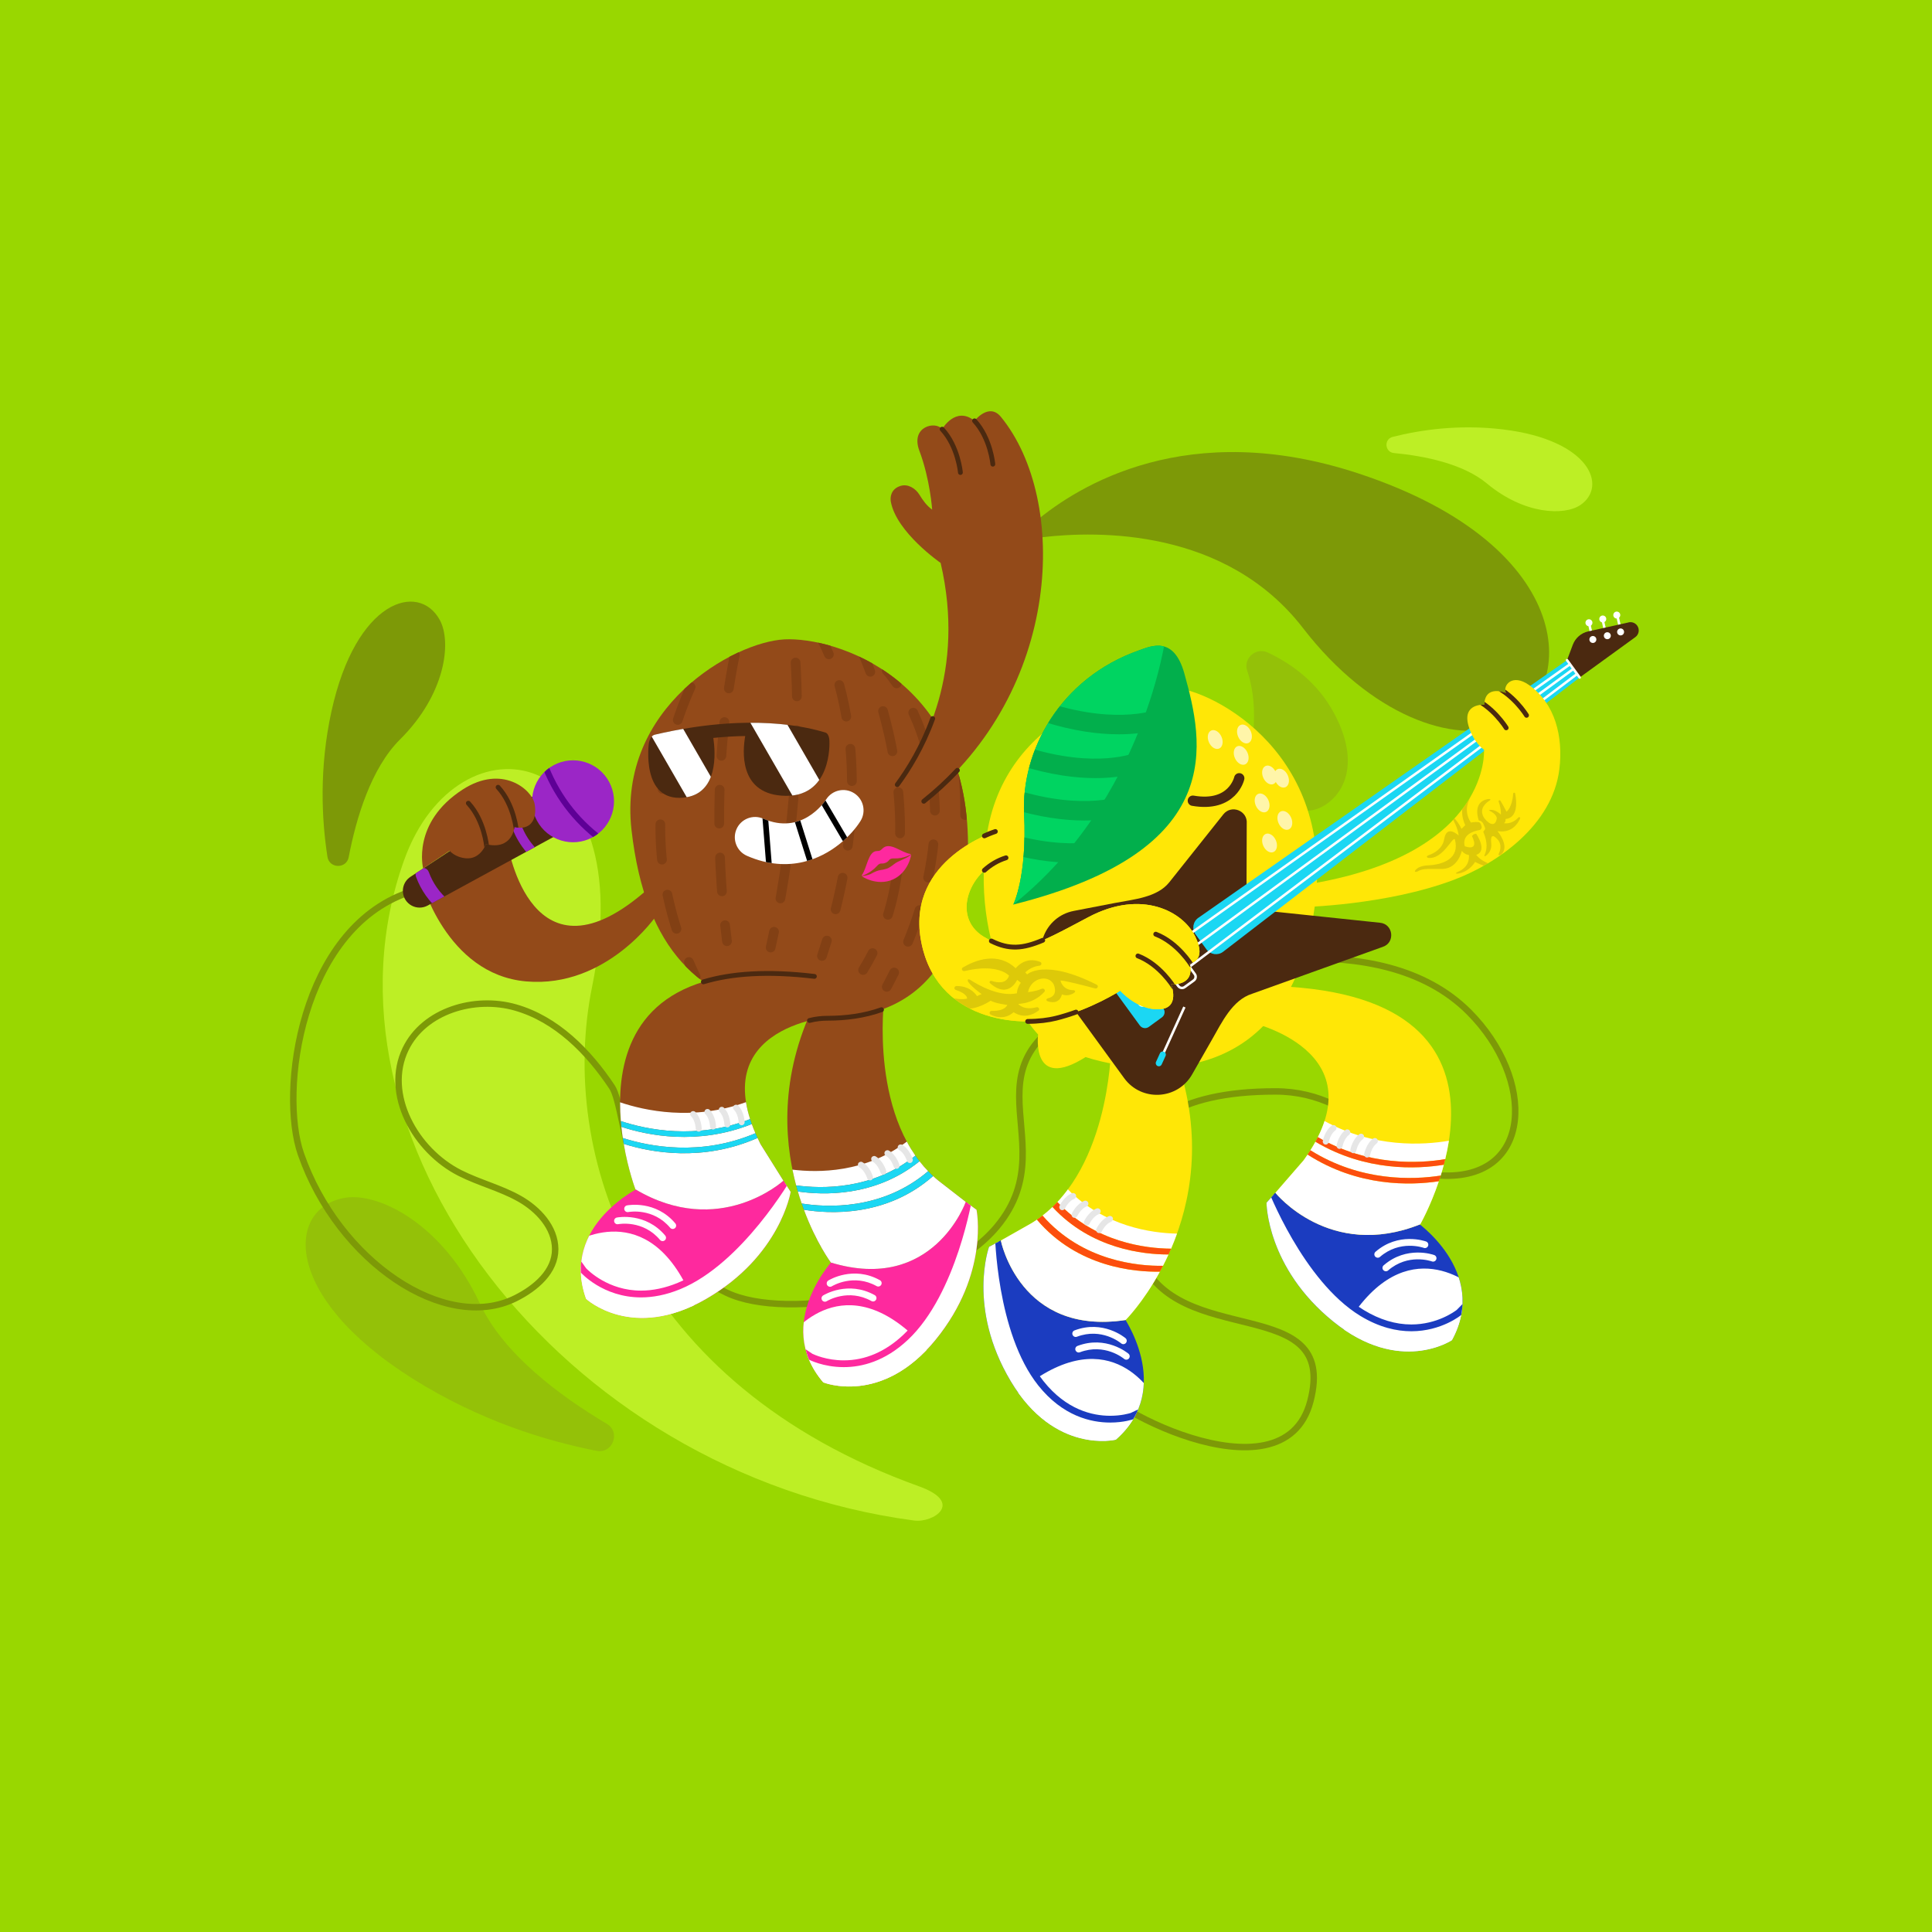 <?xml version="1.0" encoding="UTF-8"?>
<svg id="Capa_1" data-name="Capa 1" xmlns="http://www.w3.org/2000/svg" xmlns:xlink="http://www.w3.org/1999/xlink" viewBox="0 0 1600 1600">
  <defs>
    <style>
      .cls-1 {
        clip-path: url(#clippath);
      }

      .cls-2 {
        stroke-width: 8.55px;
      }

      .cls-2, .cls-3, .cls-4, .cls-5, .cls-6, .cls-7, .cls-8, .cls-9, .cls-10 {
        stroke-linecap: round;
      }

      .cls-2, .cls-3, .cls-4, .cls-5, .cls-6, .cls-7, .cls-8, .cls-9, .cls-10, .cls-11 {
        fill: none;
        stroke-miterlimit: 10;
      }

      .cls-2, .cls-7 {
        stroke: #4b2910;
      }

      .cls-3 {
        stroke-dasharray: 0 0 28.03 28.03;
      }

      .cls-3, .cls-4, .cls-5, .cls-6, .cls-8, .cls-9, .cls-10 {
        stroke: #824014;
        stroke-width: 8.03px;
      }

      .cls-4 {
        stroke-dasharray: 0 0 28.09 28.09;
      }

      .cls-5 {
        stroke-dasharray: 0 0 26.83 26.83;
      }

      .cls-12, .cls-13 {
        fill: #02af4c;
      }

      .cls-14, .cls-15 {
        fill: #fff;
      }

      .cls-16, .cls-17 {
        fill: #ffe706;
      }

      .cls-18, .cls-19 {
        fill: #fe299e;
      }

      .cls-20, .cls-21 {
        fill: #9b26c6;
      }

      .cls-22, .cls-23 {
        fill: #934a19;
      }

      .cls-24, .cls-25 {
        fill: #1b3cc0;
      }

      .cls-26, .cls-27 {
        fill: #4b2910;
      }

      .cls-28 {
        clip-path: url(#clippath-1);
      }

      .cls-29 {
        clip-path: url(#clippath-4);
      }

      .cls-30 {
        clip-path: url(#clippath-3);
      }

      .cls-31 {
        clip-path: url(#clippath-2);
      }

      .cls-32 {
        clip-path: url(#clippath-7);
      }

      .cls-33 {
        clip-path: url(#clippath-8);
      }

      .cls-34 {
        clip-path: url(#clippath-6);
      }

      .cls-35 {
        clip-path: url(#clippath-5);
      }

      .cls-36 {
        clip-path: url(#clippath-9);
      }

      .cls-37, .cls-38 {
        opacity: .15;
      }

      .cls-37, .cls-39, .cls-40, .cls-27, .cls-41, .cls-42, .cls-43, .cls-25, .cls-44, .cls-45, .cls-46, .cls-21, .cls-23, .cls-47, .cls-15, .cls-48, .cls-17, .cls-19, .cls-49, .cls-50, .cls-13 {
        stroke-width: 0px;
      }

      .cls-37, .cls-44 {
        fill: #1d1d1b;
      }

      .cls-51 {
        clip-path: url(#clippath-13);
      }

      .cls-52 {
        clip-path: url(#clippath-12);
      }

      .cls-53 {
        clip-path: url(#clippath-10);
      }

      .cls-54 {
        clip-path: url(#clippath-11);
      }

      .cls-7 {
        stroke-width: 3.98px;
      }

      .cls-8 {
        stroke-dasharray: 0 0 34.2 34.2;
      }

      .cls-40 {
        fill: #fc4e0e;
      }

      .cls-41 {
        fill: #5e0096;
      }

      .cls-42 {
        fill: #99d700;
      }

      .cls-43 {
        fill: #94c108;
      }

      .cls-45 {
        fill: #1bd7f3;
      }

      .cls-46 {
        fill: #bdef25;
      }

      .cls-47 {
        fill: #7d9907;
      }

      .cls-48 {
        fill: #fff5a9;
      }

      .cls-49 {
        fill: #e6e6e6;
      }

      .cls-50 {
        fill: #00d461;
      }

      .cls-9 {
        stroke-dasharray: 0 0 29.32 29.32;
      }

      .cls-10 {
        stroke-dasharray: 0 0 27.9 27.9;
      }

      .cls-11 {
        stroke: #7d9907;
        stroke-width: 5.35px;
      }
    </style>
    <clipPath id="clippath">
      <path class="cls-19" d="m691.66,1041.49s-52.22,53.71-9.87,103.32c0,0,48.28,19.7,93.07-35.34,44.8-55.04,33.84-107.58,33.84-107.58l-8.89-6.53-20.64-.93-87.51,47.05Z"/>
    </clipPath>
    <clipPath id="clippath-1">
      <path class="cls-25" d="m929.22,1088.62s43.92,60.68-5.15,103.66c0,0-50.62,12.53-87-48.4-36.38-60.93-17.96-111.34-17.96-111.34l9.74-5.18,20.56,2.06,79.8,59.19Z"/>
    </clipPath>
    <clipPath id="clippath-2">
      <path class="cls-23" d="m646.75,839.34c50.01,9.65,151.34,12.8,154.85-132.34,3.5-145.14-110.05-179.63-151.94-177.5-41.89,2.13-138.27,55.97-126.68,157.76,11.59,101.78,57.91,139.37,123.77,152.08Z"/>
    </clipPath>
    <clipPath id="clippath-3">
      <path class="cls-13" d="m980.87,557.91c15.76,56.83,37.09,146.42-141.72,191.21,0,0,11.53-22.99,8.98-74.88-2.56-51.89,29.14-112.45,95.28-135.71,9.98-3.51,28.7-12.25,37.47,19.38Z"/>
    </clipPath>
    <clipPath id="clippath-4">
      <path class="cls-17" d="m824.31,688.62s-72.92,22.85-61.8,89.04c11.58,68.95,82.6,72.96,112.03,65.6,29.43-7.36,53.18-22.79,53.18-22.79,0,0,14.05,16.05,32.11,15.38,18.06-.67,10.03-20.74,10.03-20.74,0,0,20.07,2.01,15.38-17.39,0,0,14.66-1.34,4.65-22.07-10-20.74-44.31-39.52-88.45-16.15-45.73,24.21-59.38,32.96-86.8,16.23-27.42-16.72-11.6-55.98,18.5-65.34"/>
    </clipPath>
    <clipPath id="clippath-5">
      <path class="cls-17" d="m824.31,688.62s-72.92,22.85-61.8,89.04c11.58,68.95,82.6,72.96,112.03,65.6,29.43-7.36,53.18-22.79,53.18-22.79,0,0,14.05,16.05,32.11,15.38,18.06-.67,10.03-20.74,10.03-20.74,0,0,20.07,2.01,15.38-17.39,0,0,14.66-1.34,4.65-22.07-10-20.74-44.31-39.52-88.45-16.15-45.73,24.21-59.38,32.96-86.8,16.23-27.42-16.72-11.6-55.98,18.5-65.34"/>
    </clipPath>
    <clipPath id="clippath-6">
      <path class="cls-17" d="m1077.35,751.27s70.23-1.35,126.57-22.6c36.13-13.63,81.91-45.23,87.51-91.89,3.17-26.43-3.27-53.95-25.21-69.51-13.84-9.81-21.9.42-19.1,6.61,0,0-17.41-7.35-17.89,9.78,0,0-18.58-1.54-13.03,17.61,3.98,13.73,12.79,19.63,12.79,19.63,0,0,6.05,84.75-141.33,110.65"/>
    </clipPath>
    <clipPath id="clippath-7">
      <path class="cls-27" d="m339.89,726.16l124.79-82c.45-.3.94-.59,1.41-.85,2.93-1.6,6.24-2.44,9.57-2.44h0c7.34,0,14.08,4,17.59,10.44,5.28,9.69,1.7,21.88-8,27.17l-131.1,71.47c-2.04,1.11-4.33,1.69-6.63,1.69-4.7,0-9.04-2.34-11.61-6.25-4.2-6.4-2.42-15.02,3.98-19.22Z"/>
    </clipPath>
    <clipPath id="clippath-8">
      <path class="cls-21" d="m458.51,633.7c-16.51,8.87-22.7,29.44-13.83,45.95,8.87,16.51,29.44,22.7,45.95,13.83,16.51-8.87,22.7-29.44,13.83-45.95-8.87-16.51-29.44-22.7-45.95-13.83Z"/>
    </clipPath>
    <clipPath id="clippath-9">
      <path class="cls-23" d="m350.45,719.22s-9.79-37.82,32.61-65.29c33.04-21.42,57.57.26,59.68,11.75,2.55,13.88-4.26,22.2-16.67,19.26,0,0-1.69,19.52-23.63,14.15,0,0-4.48,12.81-16.61,11.71-9.18-.83-13.47-6.25-13.47-6.25l-21.92,14.67Z"/>
    </clipPath>
    <clipPath id="clippath-10">
      <path class="cls-15" d="m665.63,713.74c22.88-5.49,39.43-21.84,46.93-33.71,4.95-7.84,2.61-18.21-5.24-23.16-7.81-4.93-18.13-2.63-23.11,5.15-2.07,3.17-20.67,29.75-52.13,15.97-8.5-3.72-18.4.15-22.12,8.64-3.72,8.49.15,18.4,8.64,22.12,17.53,7.68,33.4,8.26,47.02,5Z"/>
    </clipPath>
    <clipPath id="clippath-11">
      <path class="cls-27" d="m537.37,615.52s.85-6.14,4.93-7.09c79.21-18.51,126.94-6.14,141.27-1.76,3.35,1.02,3.32,7.16,3.32,7.16.02.3,2.58,48.46-39.88,45.08-35.05-2.79-32.02-37.23-29.85-49.36-8.15.1-16.97.59-26.42,1.58,1.81,12.04,4.41,46.66-24.78,49.45-35.39,3.39-28.6-45.07-28.6-45.07h0Z"/>
    </clipPath>
    <clipPath id="clippath-12">
      <path class="cls-19" d="m531.29,982.54s-67.88,31.68-45.9,93.09c0,0,38.14,35.56,99.56,0,61.41-35.56,69.82-88.57,69.82-88.57l-5.99-9.26-18.97-8.2-98.51,12.93Z"/>
    </clipPath>
    <clipPath id="clippath-13">
      <path class="cls-25" d="m1171.55,1010.76s62.14,41.83,30.88,99.09c0,0-43.2,29.2-98.35-15.46-55.15-44.66-55.22-98.34-55.22-98.34l7.36-8.22,20.01-5.15,95.31,28.07Z"/>
    </clipPath>
  </defs>
  <rect class="cls-42" x="0" width="1600" height="1600"/>
  <g>
    <g>
      <path class="cls-43" d="m521.73,1084.88c2.91,8.53,14.78,9.5,18.9,1.48,4.35-8.47,11.57-18.51,23.53-28.98,32.11-28.13,27.65-58.32,16.43-68.66-11-10.14-44.76-13.3-60.24,33.57-7.89,23.88-4.17,46.32,1.38,62.59Z"/>
      <path class="cls-43" d="m502.57,1179.17c11.68,6.94,4.8,24.97-8.53,22.36-41.3-8.08-96.92-24.89-152.4-59.85-109.26-68.85-104.06-142-55.65-149.75,28.3-4.53,81.17,22.47,111.46,87.66,19.44,41.84,66.5,76.64,105.12,99.58Z"/>
      <path class="cls-46" d="m757.07,1259.25c-295-39.32-503.95-319.77-422.33-547.11,44.46-123.83,197.11-98.73,155.66,104.78-28.28,138.83,35.03,329.31,270.78,414.03,37.6,13.51,11.76,30.42-4.11,28.3Z"/>
      <path class="cls-47" d="m862.94,444.95c-7.23.86-11.15-8.22-5.57-12.91,35.79-30.1,126.54-86.38,267.38-40.03,186.07,61.23,180.97,184.5,121.05,208.27-41.63,16.51-110.71-7.54-166.68-80.09-63.81-82.7-169.8-80.75-216.17-75.25Z"/>
      <path class="cls-46" d="m1154.37,375.18c-7.58-.72-8.41-11.5-1.03-13.37,22.86-5.79,55.05-10.59,91.52-6.16,71.82,8.72,86.69,47.02,64.03,62.53-13.25,9.07-46.49,8.04-77.43-17.72-19.86-16.54-52.03-22.91-77.08-25.28Z"/>
      <path class="cls-47" d="m288.78,709.88c-1.88,9.81-16.07,9.56-17.6-.31-4.74-30.59-7.01-73.25,3.3-120.36,20.31-92.77,72.2-107.46,89.65-75.92,10.2,18.44,4.75,61.75-32.76,98.99-24.08,23.9-36.38,65.15-42.6,97.59Z"/>
      <path class="cls-43" d="m1049.89,540.38c-9.79-4.58-20.51,4.88-17.01,15.11,3.7,10.81,6.37,25.41,5.48,44.47-2.4,51.18,27.42,72.45,45.7,71.35,17.92-1.07,48.75-27.63,21.1-80.03-14.09-26.7-36.59-42.16-55.27-50.9Z"/>
    </g>
    <g>
      <path class="cls-11" d="m337.73,739.28c-88.78,31.11-106.56,164.6-88.52,216.43,31.01,89.09,119.47,148.53,177.76,119.42,16.64-8.31,32.92-22.1,32.81-40.7-.11-17.87-14.02-32.94-29.58-41.73-15.56-8.79-33.24-13.15-49.2-21.2-37.05-18.68-63.17-65.45-45.08-102.79,15.35-31.7,57.09-44.03,90.96-34.37,33.87,9.66,60.34,36.43,79.87,65.74,13.28,19.93,10.77,130.37,95.1,170.54,50.19,23.9,177.12,1.26,223.76-54.77,63.69-76.5-53.18-145.06,116.58-197.56,55.74-17.24,200.55-54.15,274.38,19.88,55.07,55.22,53.62,139.34-23.44,135.36-32.74-1.69-63.45-69.67-136.9-69.67-168.59,0-118.69,120.95-112.54,136.54,31.07,78.81,165.02,29.02,141.54,119.94-22.55,87.33-182.1-.73-177.2-16.2"/>
      <g>
        <g>
          <g>
            <path class="cls-18" d="m691.66,1041.49s-52.22,53.71-9.87,103.32c0,0,48.28,19.7,93.07-35.34,44.8-55.04,33.84-107.58,33.84-107.58l-8.89-6.53-20.64-.93-87.51,47.05Z"/>
            <g class="cls-1">
              <path class="cls-15" d="m652.94,1108.2s41.78-60.59,104.42-1.16c62.65,59.44-46.47,64.86-46.47,64.86,0,0-56.96-1.85-57.95-63.7Z"/>
              <g>
                <path class="cls-15" d="m666.57,1158.37l-10.48-44.97,15.3,10.18c1.18.59,12.09,5.82,27.38,5.82,18.51,0,35.72-7.33,51.15-21.8,39.56-37.07,52.65-116.73,52.78-117.53l1-6.3,24.75,31.16-3.05,110.11-114.36,54.73-44.46-21.4Z"/>
                <path class="cls-19" d="m805.46,990.5l20.14,25.37-2.98,107.38-111.6,53.41-42.03-20.23-8.57-36.77,9.53,6.34s11.7,6.2,28.8,6.2c14.97,0,34.07-4.75,53.07-22.56,40.72-38.15,53.63-119.14,53.63-119.14m-3.54-13.48l-2.01,12.6c-.14.88-13.13,79.57-51.93,115.93-14.9,13.96-31.46,21.04-49.23,21.04-14.16,0-24.39-4.68-25.97-5.45l-9.25-6.15-11.79-7.85,3.22,13.8,8.57,36.77.61,2.62,2.42,1.17,42.03,20.23,2.43,1.17,2.43-1.16,111.6-53.41,3.09-1.48.1-3.43,2.98-107.38.06-2.05-1.27-1.6-20.14-25.37-7.93-9.99h0Z"/>
              </g>
              <path class="cls-15" d="m724.05,1077.64c-.75.28-1.61.25-2.36-.17-19.12-10.63-36.33-.31-37.06.14-1.32.81-3.05.4-3.86-.91-.81-1.32-.41-3.04.9-3.86.83-.52,20.67-12.55,42.74-.27,1.36.75,1.84,2.46,1.09,3.82-.33.6-.86,1.03-1.46,1.26Z"/>
              <path class="cls-15" d="m728.34,1065.27c-.75.28-1.61.25-2.36-.17-19.12-10.63-36.33-.31-37.06.14-1.32.81-3.05.4-3.86-.91-.81-1.32-.41-3.04.9-3.86.83-.52,20.67-12.55,42.74-.27,1.36.75,1.84,2.46,1.09,3.82-.33.6-.86,1.03-1.46,1.26Z"/>
            </g>
          </g>
          <path class="cls-23" d="m732.38,825.95s-13.74,104.21,44.84,151.86l22.59,17.56s-26.93,75.97-111.73,50.22c0,0-73.41-98.28-10.71-219.8"/>
          <path class="cls-15" d="m659.32,981.68c-1.1-4.18-2.14-8.51-3.05-13.04,20.99,2.62,60.37,2.86,94.72-23.21,2.12,3.99,4.5,7.87,7.09,11.62-35.9,28.59-77.9,27.49-98.76,24.63Z"/>
          <path class="cls-15" d="m663.92,996.7c-1.12-3.19-2.17-6.51-3.19-9.96,20.48,3.03,63.96,4.79,100.77-25.06,2.2,2.86,4.58,5.62,7.15,8.25-38.26,32.69-84.52,30.01-104.73,26.77Z"/>
          <path class="cls-15" d="m799.82,995.36s-26.93,75.98-111.74,50.22c0,0-12.15-16.28-22.33-43.74,19.97,3.32,67.95,6.59,107-27.9,1.45,1.34,2.92,2.62,4.47,3.88l22.6,17.54Z"/>
          <path class="cls-45" d="m761.51,961.68c-36.81,29.85-80.29,28.08-100.77,25.06-.48-1.66-.96-3.35-1.42-5.06,20.85,2.86,62.86,3.96,98.76-24.63,1.1,1.58,2.22,3.11,3.43,4.63Z"/>
          <path class="cls-45" d="m772.75,973.94c-39.06,34.48-87.03,31.22-107,27.9v-.03c-.64-1.66-1.23-3.37-1.82-5.11,20.21,3.24,66.47,5.92,104.73-26.77,1.31,1.39,2.68,2.73,4.1,4.02Z"/>
          <path class="cls-49" d="m753.69,963.16c-1.16.1-2.26-.62-2.6-1.77-.04-.13-1.97-6.39-6.45-9-1.18-.69-1.58-2.21-.89-3.4.69-1.19,2.21-1.59,3.4-.9,6.24,3.64,8.62,11.56,8.71,11.9.38,1.32-.37,2.7-1.69,3.08-.16.05-.32.08-.48.09Z"/>
          <path class="cls-49" d="m742.71,967.95c-1.16.1-2.26-.62-2.6-1.77-.04-.13-1.97-6.39-6.45-9-1.18-.69-1.58-2.21-.89-3.4.69-1.19,2.21-1.59,3.4-.9,6.24,3.64,8.62,11.56,8.71,11.9.38,1.32-.37,2.7-1.69,3.08-.16.05-.32.08-.48.09Z"/>
          <path class="cls-49" d="m731.74,972.74c-1.16.1-2.26-.62-2.6-1.77-.04-.13-1.97-6.39-6.45-9-1.18-.69-1.58-2.21-.89-3.4.69-1.19,2.21-1.59,3.4-.9,6.24,3.64,8.62,11.56,8.71,11.9.38,1.32-.37,2.7-1.69,3.08-.16.05-.32.08-.48.09Z"/>
          <path class="cls-49" d="m720.76,977.53c-1.16.1-2.26-.62-2.6-1.78-.04-.12-1.96-6.39-6.45-9-1.19-.69-1.59-2.21-.9-3.4.69-1.18,2.21-1.59,3.39-.9,6.24,3.64,8.62,11.56,8.72,11.9.38,1.32-.37,2.7-1.69,3.08-.16.05-.32.08-.48.09Z"/>
        </g>
        <g>
          <g>
            <path class="cls-24" d="m929.22,1088.62s43.92,60.68-5.15,103.66c0,0-50.62,12.53-87-48.4-36.38-60.93-17.96-111.34-17.96-111.34l9.74-5.18,20.56,2.06,79.8,59.19Z"/>
            <g class="cls-28">
              <path class="cls-15" d="m957.91,1160.22s-32.59-65.99-103.16-16.22c-70.57,49.77,36.62,70.88,36.62,70.88,0,0,56.63,6.39,66.54-54.67Z"/>
              <g>
                <path class="cls-15" d="m784.83,1151.99l12.87-109.4,28.98-27.26.09,6.38c.01.81,1.49,81.55,35.26,123.92,19.55,24.52,42,29.67,57.38,29.67,10,0,17.03-2.2,18.02-2.52l16.61-7.86-16.87,42.99-47.08,14.76-105.27-70.67Z"/>
                <path class="cls-25" d="m823.97,1021.74s1.09,82,35.87,125.63c20.27,25.42,43.62,30.73,59.58,30.73,11.43,0,19.07-2.72,19.07-2.72l10.35-4.9-13.79,35.14-44.51,13.95-102.72-68.96,12.55-106.68,23.59-22.19m5.44-12.82l-9.28,8.73-23.59,22.19-1.49,1.4-.24,2.03-12.55,106.68-.4,3.41,2.85,1.91,102.72,68.96,2.24,1.5,2.57-.81,44.51-13.95,2.57-.8.98-2.5,13.79-35.14,5.17-13.19-12.8,6.06-10.04,4.76c-1.24.39-7.78,2.33-16.98,2.33-14.77,0-36.34-4.96-55.19-28.61-33.16-41.6-34.64-121.41-34.65-122.21l-.18-12.74h0Z"/>
              </g>
              <path class="cls-15" d="m891.95,1119.72c.7.39,1.56.48,2.36.17,20.46-7.76,36,4.94,36.65,5.49,1.19.99,2.96.84,3.95-.35,1-1.18.85-2.95-.34-3.95-.75-.63-18.64-15.4-42.25-6.44-1.45.55-2.18,2.17-1.63,3.62.24.64.7,1.15,1.26,1.46Z"/>
              <path class="cls-15" d="m889.49,1106.86c.7.39,1.56.48,2.36.17,20.46-7.76,36,4.94,36.65,5.49,1.19.99,2.96.84,3.95-.35,1-1.18.85-2.95-.34-3.95-.75-.63-18.64-15.4-42.25-6.44-1.45.55-2.18,2.17-1.63,3.62.24.64.7,1.15,1.26,1.46Z"/>
            </g>
          </g>
          <path class="cls-17" d="m920.04,869.46s-1.45,105.1-66.29,143.8l-24.89,14.11s15.68,79.07,103.31,65.82c0,0,86.83-86.65,42.32-215.95"/>
          <path class="cls-15" d="m969.85,1034.1c1.69-3.97,3.35-8.11,4.9-12.46-21.15-.43-60.15-5.88-90.38-36.64-2.67,3.64-5.59,7.14-8.7,10.47,31.4,33.47,73.12,38.45,94.17,38.63Z"/>
          <path class="cls-15" d="m963.13,1048.3c1.57-2.99,3.08-6.12,4.59-9.4-20.7.04-63.98-4.49-96.09-39.34-2.59,2.52-5.34,4.9-8.26,7.13,33.14,37.87,79.3,41.9,99.77,41.61Z"/>
          <path class="cls-15" d="m828.85,1027.36s15.68,79.07,103.32,65.83c0,0,14.38-14.35,28.41-40.06-20.24.4-68.18-3.29-101.86-43.05-1.62,1.12-3.27,2.17-4.98,3.2l-24.89,14.09Z"/>
          <path class="cls-40" d="m871.62,999.56c32.12,34.85,75.39,39.38,96.09,39.34.72-1.57,1.44-3.17,2.14-4.8-21.05-.18-62.77-5.15-94.17-38.63-1.31,1.4-2.65,2.75-4.06,4.09Z"/>
          <path class="cls-40" d="m858.73,1010.07c33.67,39.76,81.62,43.45,101.86,43.05v-.03c.88-1.55,1.71-3.16,2.54-4.8-20.47.29-66.63-3.74-99.77-41.61-1.5,1.19-3.04,2.32-4.63,3.38Z"/>
          <path class="cls-49" d="m879.14,1002.16c1.13.27,2.32-.29,2.83-1.38.06-.13,2.87-6.04,7.68-7.98,1.27-.51,1.89-1.96,1.37-3.23-.51-1.27-1.96-1.89-3.23-1.38-6.7,2.7-10.19,10.2-10.34,10.51-.57,1.25-.02,2.72,1.22,3.29.15.07.31.12.47.16Z"/>
          <path class="cls-49" d="m889.32,1008.48c1.13.27,2.32-.29,2.83-1.38.06-.13,2.87-6.04,7.68-7.98,1.27-.51,1.89-1.96,1.37-3.23-.51-1.27-1.96-1.89-3.23-1.38-6.7,2.7-10.19,10.2-10.34,10.51-.57,1.25-.02,2.72,1.22,3.29.15.07.31.12.47.16Z"/>
          <path class="cls-49" d="m899.49,1014.81c1.13.27,2.32-.29,2.83-1.38.06-.13,2.87-6.04,7.68-7.98,1.27-.51,1.89-1.96,1.37-3.23-.51-1.27-1.96-1.89-3.23-1.38-6.7,2.7-10.19,10.2-10.34,10.51-.57,1.25-.02,2.72,1.22,3.29.15.07.31.12.47.16Z"/>
          <path class="cls-49" d="m909.66,1021.13c1.13.27,2.32-.29,2.83-1.38.06-.12,2.86-6.04,7.68-7.98,1.27-.51,1.89-1.96,1.38-3.23-.51-1.27-1.95-1.89-3.23-1.38-6.7,2.7-10.2,10.2-10.34,10.51-.57,1.25-.02,2.72,1.23,3.29.15.07.31.12.46.16Z"/>
        </g>
        <path class="cls-17" d="m899.08,875.39s143.45,50.82,182.81-91.47c39.36-142.29-62.1-204.97-103.21-213.44-41.11-8.47-147.82,20.33-161.82,123.66-14,103.33,42.86,162.62,42.86,162.62,0,0-6.12,47.43,39.36,18.63Z"/>
        <g>
          <path class="cls-22" d="m646.75,839.34c50.01,9.65,151.34,12.8,154.85-132.34,3.5-145.14-110.05-179.63-151.94-177.5-41.89,2.13-138.27,55.97-126.68,157.76,11.59,101.78,57.91,139.37,123.77,152.08Z"/>
          <g class="cls-31">
            <g>
              <path class="cls-6" d="m714.77,541.47s2.47,5.39,6,14.89"/>
              <path class="cls-8" d="m731.3,588.89c12.9,46.33,24.65,119.26-1.6,184.86"/>
              <path class="cls-6" d="m722.64,789.33c-2.4,4.73-5.02,9.4-7.87,14"/>
            </g>
            <g>
              <path class="cls-6" d="m768.65,526.3s2.47,5.39,6,14.89"/>
              <path class="cls-8" d="m785.18,573.72c12.9,46.33,24.65,119.26-1.6,184.86"/>
              <path class="cls-6" d="m776.52,774.16c-2.4,4.73-5.02,9.4-7.87,14"/>
            </g>
            <g>
              <path class="cls-6" d="m734.37,555.4s3.4,3.57,8.21,10.56"/>
              <path class="cls-10" d="m756.3,590.22c17.73,38.31,33.36,107.32-9.8,202.55"/>
              <path class="cls-6" d="m740.51,805.37c-1.95,3.92-3.99,7.89-6.14,11.9"/>
            </g>
            <g>
              <path class="cls-6" d="m680.71,529.82s2.41,4.09,5.74,12.08"/>
              <path class="cls-5" d="m695.08,567.3c10.66,38.68,19.34,106.37-6.5,198.76"/>
              <path class="cls-6" d="m684.8,778.94c-1.29,4.2-2.65,8.45-4.09,12.75"/>
            </g>
            <g>
              <path class="cls-6" d="m654.77,507.5s.79,4.6,1.76,13.26"/>
              <path class="cls-3" d="m658.87,548.69c2.57,43.16,2.6,117.42-15.08,209.19"/>
              <path class="cls-6" d="m641.04,771.63c-.9,4.33-1.84,8.69-2.82,13.09"/>
            </g>
            <g>
              <path class="cls-6" d="m618.62,502.26s-1.51,4.42-3.77,12.84"/>
              <path class="cls-4" d="m608.49,542.45c-8.57,42.32-18.18,115.81-9.43,209.75"/>
              <path class="cls-6" d="m600.48,766.18c.49,4.39,1.01,8.82,1.58,13.29"/>
            </g>
            <g>
              <path class="cls-6" d="m592.64,531.67s-2.91,3.92-7.25,11.24"/>
              <path class="cls-9" d="m571.93,568.94c-19.65,43.7-41.47,121.99-6.88,214.15"/>
              <path class="cls-6" d="m570.53,796.7c1.74,4.04,3.59,8.1,5.55,12.18"/>
            </g>
            <g>
              <path class="cls-19" d="m733.54,714.48c3.73-1.64,2.03-3.77,7.2-3.57,7.76.31,14.57-3.57,13.38-3.7-7.53-.83-17.08-10.57-23.25-4.53-1.91,1.87-2.08,2.03-4.87,2.13-7.14.25-8.1,14.67-12.42,20.17-.74.94,7.08-1.56,12.54-7.67,3.23-3.61,3.68-1.2,7.41-2.84Z"/>
              <path class="cls-19" d="m735.23,719.09c1.05-.46,3.58-2.09,5.11-3.38,1.81-1.52,4.74-2.8,7.28-3.91,2.54-1.11,5.56-2.6,6.74-4.06.71-.89-1.71,14.84-15.04,20.68-13.33,5.84-26.5-3.01-25.54-2.93,1.18.1,5.7-.75,7.92-2.03,2.4-1.38,5.28-2.64,7.63-2.93,1.98-.25,4.84-.99,5.89-1.45Z"/>
            </g>
          </g>
        </g>
        <g>
          <path class="cls-12" d="m980.87,557.91c15.76,56.83,37.09,146.42-141.72,191.21,0,0,11.53-22.99,8.98-74.88-2.56-51.89,29.14-112.45,95.28-135.71,9.98-3.51,28.7-12.25,37.47,19.38Z"/>
          <g class="cls-30">
            <path class="cls-50" d="m965.52,526.22s-17.25,135.84-126.37,222.89c-109.12,87.06,31.94-196.07,31.94-196.07l94.43-26.83Z"/>
            <path class="cls-13" d="m897.74,679.49c-16.12,0-36.9-2.47-62.1-10.39l4.82-15.32c58.74,18.49,90.59,4.61,90.91,4.47l6.76,14.57c-.91.43-14.74,6.68-40.4,6.68Z"/>
            <path class="cls-13" d="m888.36,714.49c-16.12,0-36.9-2.47-62.1-10.39l4.82-15.32c58.73,18.49,90.6,4.61,90.91,4.47l6.76,14.57c-.91.43-14.74,6.68-40.4,6.68Z"/>
            <path class="cls-13" d="m907.14,644.39c-16.12,0-36.9-2.47-62.1-10.39l4.82-15.32c58.74,18.49,90.6,4.61,90.91,4.47l6.76,14.57c-.92.43-14.75,6.68-40.4,6.68Z"/>
            <path class="cls-13" d="m926.43,608.11c-16.12,0-36.91-2.47-62.1-10.39l4.82-15.32c58.74,18.49,90.6,4.61,90.91,4.47l6.76,14.57c-.91.43-14.74,6.68-40.4,6.68Z"/>
          </g>
        </g>
        <path class="cls-2" d="m1026.28,644.54s-5.35,24.34-38.4,18.58"/>
        <g>
          <g>
            <path class="cls-27" d="m1032.26,752.55l.23-70.42c.92-10.75-12.67-16.16-19.38-7.71l-44.73,56.22c-10.06,12.65-29.5,14.16-45.37,17.22l-33.75,6.52c-24.14,4.66-35.24,32.84-20.76,52.71l62.49,85.8c14.34,19.68,44.21,18.03,56.28-3.12l16.33-28.6c8.47-14.84,17.05-33.06,33.35-38.18l108.01-38.77c10.75-3.38,9.02-19.09-2.2-20.05l-110.48-11.61Z"/>
            <path class="cls-15" d="m1340.65,511.7c-1.29.94-3.09.65-4.03-.63-.94-1.29-.65-3.09.63-4.03s3.09-.65,4.03.63c.94,1.29.65,3.09-.63,4.03Z"/>
            <path class="cls-15" d="m1329.05,514.95c-1.29.94-3.09.65-4.03-.63-.94-1.29-.65-3.09.63-4.03,1.29-.94,3.09-.65,4.03.63.94,1.29.65,3.09-.63,4.03Z"/>
            <path class="cls-15" d="m1317.6,518.05c-1.29.94-3.09.65-4.03-.63s-.65-3.09.63-4.03c1.29-.94,3.09-.65,4.03.63.94,1.29.65,3.09-.63,4.03Z"/>
            <rect class="cls-15" x="1339.45" y="510.94" width="2.06" height="7.6" transform="translate(-79.81 303.51) rotate(-12.55)"/>
            <rect class="cls-15" x="1327.23" y="514.13" width="2.06" height="7.6" transform="translate(-80.8 300.93) rotate(-12.55)"/>
            <rect class="cls-15" x="1315.77" y="516.17" width="2.06" height="7.6" transform="translate(-81.46 298.19) rotate(-12.54)"/>
            <path class="cls-45" d="m1308.22,561.07l-10.47-14.38-305.27,213.36c-4.53,3.09-5.61,9.32-2.38,13.76l9.04,12.41c3.23,4.44,9.49,5.32,13.83,1.96l295.26-227.11Z"/>
            <path class="cls-27" d="m1297.75,546.69l4.77-12.7c2.11-5.62,6.91-9.79,12.77-11.09l32.72-7.27c2.86-1,6.03-.02,7.81,2.43h0c2.23,3.06,1.55,7.36-1.52,9.59l-46.08,33.42-10.47-14.38Z"/>
            <path class="cls-15" d="m1343.81,525.67c-1.29.94-3.09.65-4.03-.63-.94-1.29-.66-3.09.63-4.03,1.29-.94,3.09-.65,4.03.63.94,1.29.65,3.09-.63,4.03Z"/>
            <path class="cls-15" d="m1332.82,528.8c-1.29.94-3.09.65-4.03-.63-.94-1.29-.65-3.09.63-4.03,1.29-.94,3.09-.65,4.03.63.94,1.29.65,3.09-.63,4.03Z"/>
            <path class="cls-15" d="m1320.85,531.92c-1.29.94-3.09.65-4.03-.63-.94-1.29-.65-3.09.63-4.03,1.29-.94,3.09-.65,4.03.63.94,1.29.65,3.09-.63,4.03Z"/>
            <path class="cls-45" d="m943.96,849.27l-29.64-40.69c-1.73-2.38-1.21-5.71,1.17-7.44l10.87-7.92c2.38-1.73,5.71-1.21,7.44,1.17l29.64,40.69c1.73,2.38,1.21,5.71-1.17,7.44l-10.87,7.92c-2.38,1.73-5.71,1.21-7.44-1.17Z"/>
            <path class="cls-15" d="m979.51,819.17c-1.68.23-3.42-.45-4.49-1.91l-20.71-28.44c-.75-1.03-1.05-2.28-.85-3.54.2-1.25.87-2.36,1.9-3.1l7.6-5.53c1.02-.75,2.28-1.05,3.54-.85,1.25.2,2.36.87,3.1,1.9l20.71,28.44c.75,1.03,1.05,2.28.85,3.54-.2,1.25-.87,2.36-1.9,3.1l-7.6,5.53c-.66.48-1.4.76-2.15.87Zm-14.13-41.35c-.44.06-.85.23-1.22.49l-7.6,5.54c-.58.42-.96,1.05-1.07,1.76-.11.71.06,1.42.48,2l20.71,28.44c.87,1.2,2.56,1.46,3.76.59l7.6-5.53c.58-.42.96-1.05,1.07-1.76.11-.71-.06-1.42-.48-2l-20.71-28.44c-.42-.58-1.05-.96-1.76-1.07-.26-.04-.53-.04-.78,0Z"/>
            <path class="cls-15" d="m934.46,814.11c-1.68,1.23-4.04.86-5.27-.83-1.23-1.68-.86-4.04.83-5.27,1.68-1.23,4.04-.86,5.27.83,1.23,1.68.86,4.04-.83,5.27Z"/>
            <path class="cls-15" d="m941.36,823.58c-1.68,1.23-4.04.86-5.27-.83-1.23-1.68-.86-4.04.83-5.27,1.68-1.23,4.04-.86,5.27.83,1.23,1.68.86,4.04-.83,5.27Z"/>
            <path class="cls-15" d="m948.25,833.05c-1.68,1.23-4.04.86-5.27-.83-1.23-1.68-.85-4.04.83-5.27,1.68-1.23,4.04-.86,5.27.83,1.23,1.68.86,4.04-.83,5.27Z"/>
            <g>
              <rect class="cls-15" x="944.72" y="856.18" width="51.12" height="2.06" transform="translate(-211.55 1385.92) rotate(-65.56)"/>
              <path class="cls-45" d="m960.05,883.03c-.47.06-.95,0-1.41-.21-1.29-.59-1.86-2.12-1.28-3.41l3.23-7.09c.59-1.3,2.12-1.86,3.41-1.28,1.29.59,1.87,2.12,1.28,3.41l-3.23,7.09c-.38.84-1.15,1.37-2,1.48Z"/>
            </g>
            <path class="cls-45" d="m924.33,771.45c-2.47,1.8-3.02,5.27-1.22,7.74,1.8,2.47,5.27,3.02,7.74,1.22,2.47-1.8,3.02-5.27,1.22-7.74-1.8-2.47-5.27-3.02-7.74-1.22Z"/>
            <path class="cls-45" d="m903.72,774.69c-2.47,1.8-3.02,5.27-1.22,7.74,1.8,2.47,5.27,3.02,7.74,1.22,2.47-1.8,3.02-5.27,1.22-7.74-1.8-2.47-5.27-3.02-7.74-1.22Z"/>
            <rect class="cls-15" x="894.12" y="678.49" width="447.36" height="2.06" transform="translate(-187.07 771.98) rotate(-35.35)"/>
            <rect class="cls-15" x="898.92" y="685.06" width="447.32" height="2.06" transform="translate(-188.47 795.95) rotate(-36.22)"/>
            <rect class="cls-15" x="903.9" y="691.95" width="447.39" height="2.06" transform="translate(-189.86 819.49) rotate(-37.06)"/>
            <path class="cls-15" d="m1308.36,562.09c-.36.05-.74-.1-.97-.41l-10.47-14.38c-.33-.46-.23-1.1.23-1.44.46-.33,1.1-.23,1.44.23l10.47,14.38c.33.46.23,1.1-.23,1.44-.14.1-.3.17-.47.19Z"/>
          </g>
          <g>
            <path class="cls-16" d="m824.31,688.62s-72.92,22.85-61.8,89.04c11.58,68.95,82.6,72.96,112.03,65.6,29.43-7.36,53.18-22.79,53.18-22.79,0,0,14.05,16.05,32.11,15.38,18.06-.67,10.03-20.74,10.03-20.74,0,0,20.07,2.01,15.38-17.39,0,0,14.66-1.34,4.65-22.07-10-20.74-44.31-39.52-88.45-16.15-45.73,24.21-59.38,32.96-86.8,16.23-27.42-16.72-11.6-55.98,18.5-65.34"/>
            <g class="cls-29">
              <path class="cls-7" d="m986.62,799.12s-11.16-18.42-29.49-25.49"/>
              <path class="cls-7" d="m971.87,817.16s-11.16-18.42-29.49-25.49"/>
            </g>
          </g>
          <g>
            <path class="cls-16" d="m824.31,688.62s-72.92,22.85-61.8,89.04c11.58,68.95,82.6,72.96,112.03,65.6,29.43-7.36,53.18-22.79,53.18-22.79,0,0,14.05,16.05,32.11,15.38,18.06-.67,10.03-20.74,10.03-20.74,0,0,20.07,2.01,15.38-17.39,0,0,14.66-1.34,4.65-22.07-10-20.74-44.31-39.52-88.45-16.15-45.73,24.21-59.38,32.96-86.8,16.23-27.42-16.72-11.6-55.98,18.5-65.34"/>
            <g class="cls-35">
              <path class="cls-7" d="m986.62,799.12s-11.16-18.42-29.49-25.49"/>
              <path class="cls-7" d="m971.87,817.16s-11.16-18.42-29.49-25.49"/>
              <path class="cls-37" d="m820.47,828.72s-11.27,7.58-19.99,6.43c0,0,.5,4.11,5.96,6.08,1.85.67,1.47,3.19-.53,3.21-4.94.07-10.82-2.02-14.48-10.71,0,0-11.84-2.36-21.69-10.09-1.6-1.26.13-3.58,2.04-2.75,8.32,3.64,20.62,7.94,29.12,6.15,0,0,.8-3.87-9.35-7.24-1.9-.63-1.34-3.2.7-3.21,5.36-.03,12.19,1.54,16.88,8.35l3.8-1.71s-6.83-4.64-10.71-9.54c-1.29-1.63-1.07-3.71,1.43-2.1,7.49,4.81,24.25,14.05,38.5,11.01,0,0,.01-4.33,3.26-8.72l-3.05-2.44s-7.09,16.31-22.45,2.79c-.94-.83.02-2.27,1.26-1.87,5.08,1.63,12.27,2.51,14.48-4.38,0,0-9.12-10.44-36.74-3.81-2.01.48-3.25-1.93-1.5-2.96,10.53-6.18,28.97-13.28,43.75.7,0,0,7.43-10.31,20.24-5.33,1.7.66,1.28,2.94-.56,3.16-3.48.41-7.79,1.8-11.79,5.57l1.57,1.64s14.33-13.48,57.62,8.56c1.9.97.67,3.62-1.42,3.05-10.7-2.87-24.35-6.35-28.57-6.56,0,0,1.35,7.98,10.83,8.05,1.06,0,2.21,1.16.11,2.41-2.4,1.43-5.88,2.6-9.78,1.05,0,0-1.36,8.83-11.38,5.83-1.56-.47-2.47-2.01.35-2.75,3.27-.86,6.47-3.18,5.01-9.16-2.72-11.13-19.49-8.68-22.05,4.2,0,0,5.52-.35,11.39-2.74,1.75-.71,3.37,1.19,2.15,2.53-3.92,4.32-10.79,9.42-21.62,9.95,0,0,4.21,5.69,15.01,2.81,1.86-.5,3.17,1.72,1.67,2.84-4.86,3.61-12.26,6.61-20.55,1.22,0,0-7.31,7.84-18.91,2.04-1.7-.85-.98-3.19.97-3.13,4.74.14,10.58-.65,12.79-4.88,0,0-9.92-1.26-13.77-3.53Z"/>
            </g>
          </g>
          <path class="cls-7" d="m815.21,720.75c5.02-4.58,11.11-8.24,17.93-10.36"/>
          <path class="cls-7" d="m863.55,778.69c-16.62,7.04-27.93,7.87-42.55.59"/>
          <path class="cls-7" d="m851.06,845.9c9.06-.02,17.21-1.07,23.47-2.64,5.79-1.45,11.36-3.21,16.58-5.1"/>
          <path class="cls-7" d="m824.31,688.62s-3.61,1.13-9.09,3.62"/>
          <g>
            <path class="cls-16" d="m1077.35,751.27s70.23-1.35,126.57-22.6c36.13-13.63,81.91-45.23,87.51-91.89,3.17-26.43-3.27-53.95-25.21-69.51-13.84-9.81-21.9.42-19.1,6.61,0,0-17.41-7.35-17.89,9.78,0,0-18.58-1.54-13.03,17.61,3.98,13.73,12.79,19.63,12.79,19.63,0,0,6.05,84.75-141.33,110.65"/>
            <g class="cls-34">
              <path class="cls-7" d="m1264.21,592.42s-11.16-18.42-29.49-25.49"/>
              <path class="cls-7" d="m1247.35,602.76s-11.16-18.42-29.49-25.49"/>
              <g class="cls-38">
                <path class="cls-44" d="m1207.99,691.91s-.36-5.79-5.19-14.09c-.91-1.57-1.46-3.53.72-1.24,2.37,2.49,5.21,6.01,6.79,9.87l3.17-3.09s-7.59-14.3,2.99-24.11c1.09-1.02,2.71-1.59,1.43.61-2.59,4.46-5.55,12.63.24,21.33,0,0,3.15-.68,6.11-.36.95.1,1.76.76,2.08,1.66l.6,1.67c.52,1.45-.37,3.03-1.88,3.3-5.01.89-14.48,3.86-12.01,13.35,0,0,12.52,5.07,5.98-8.4,0,0,1.25-2.07,3.48-1.91,0,0,9.89,14.24.03,17.46,0,0,4.81,6.84,16,8.66,1.81.29,3.34,1.76-1.33,1.7-3.87-.05-9.17-1.05-15.59-4.54,0,0-4.03,7.4-12.93,9.5-2.35.55-4.67.13-1.01-1.41,4.45-1.88,9.28-5.77,8.84-13.77,0,0-3.3-.19-5.88-3.44,0,0-3.11,14.55-15.86,14.92-10.27.3-15.94-.83-20.69,2.03-1.15.69-3.46.75-1.63-1.28,1.56-1.74,4.54-3.42,10.23-3.68,12.35-.57,26.54-5.63,22.15-21.61-2.07-2.23-9.74,16.57-21.78,15.46-1.31-.12-2.35-1.39.02-2.22,4.61-1.62,11.65-5.39,12.99-13.52,2.04-12.3,11.94-2.83,11.94-2.83Z"/>
                <path class="cls-44" d="m1224.71,679.51s-6.04-15.45,7.63-17.76c1.23-.21,2.94.2,1.38,1.16-3.46,2.14-8.55,6.61-5.31,13.26,1.15,2.36,4.02,5.17,6.13,5.96,2.06.77,4.23.3,5.03-4.3,0,0,.46-3.48-6.68-6.75,0,0,3.88-2.14,10.04,3.48,0,0,.57-3.9-1.8-10.65-.34-.96.97-1.6,1.5-.73,1.31,2.13,2.96,5.04,5.01,9.03,0,0,4.67-3.15,5.52-14.95.07-.98,1.47-1.08,1.65-.12,1.45,7.86,2.05,20.16-8.1,21.18,0,0,.71,2-1.18,3.4,0,0,6.21,1.5,11.97-4.73.65-.7,1.79.02,1.39.89-2.35,5.19-7.64,12.19-18.73,10.41,0,0,10.3,12.29,3.34,19.1-.99.97-3.19,1.42-2.32-.33,1.7-3.43,3.14-9.31-3.25-13.99,0,0-3.89-3.42-2.94,5.35.53,4.9-1.74,8.02-3.84,9.82-1.66,1.42-2.31,1.1-1.46-.77,1.47-3.26,2.74-9.43-1.35-18.69,0,0,1.48-1.59,1.57-2.27.14-1.09-1.47-4.13-1.47-4.13-.57-1.6-2.02-2.73-3.72-2.89h0Z"/>
              </g>
            </g>
          </g>
        </g>
        <g>
          <path class="cls-23" d="m743.07,649.83c22.37-30.22,56.78-94.23,35.92-183.65,0,0-36.58-25.24-41.24-50.68-.7-3.8.05-10.68,8.16-13.13,5.97-1.8,12.27,2.01,15.52,7.33,2.8,4.6,6,9.11,10.55,12.36,0,0-1.72-25.21-10.56-48.64-7.69-20.38,13.46-25.03,18.8-18.01,0,0,11.12-19.55,26.85-6.9,0,0,11.9-15.43,21.85-3.27,56.26,68.81,50.78,226.93-63.88,318.35"/>
          <path class="cls-7" d="m792.9,637.91c-8.46,9.01-17.74,17.61-27.86,25.68"/>
          <path class="cls-7" d="m743.07,649.83c9.32-12.59,20.73-31.05,29.36-54.76"/>
          <path class="cls-7" d="m795.37,391.32s-1.85-21.45-15.16-35.91"/>
          <path class="cls-7" d="m822.22,384.42s-1.85-21.45-15.16-35.91"/>
        </g>
        <g>
          <path class="cls-23" d="m543.72,758.04s-41.05,60.52-107.88,54.73c-66.83-5.79-87.35-84.72-87.35-84.72l72.09-28.21s19.47,122.4,116.3,36.1"/>
          <g>
            <g>
              <path class="cls-26" d="m339.89,726.16l124.79-82c.45-.3.94-.59,1.41-.85,2.93-1.6,6.24-2.44,9.57-2.44h0c7.34,0,14.08,4,17.59,10.44,5.28,9.69,1.7,21.88-8,27.17l-131.1,71.47c-2.04,1.11-4.33,1.69-6.63,1.69-4.7,0-9.04-2.34-11.61-6.25-4.2-6.4-2.42-15.02,3.98-19.22Z"/>
              <g class="cls-32">
                <path class="cls-21" d="m428.71,671.49c1.99,13.41,8.41,25.34,18.51,34.39,3.79,3.4-1.26,9.52-5.08,6.1-11.66-10.46-19.02-24.18-21.32-39.67-.75-5.07,7.15-5.86,7.9-.82h0Z"/>
                <path class="cls-21" d="m355.13,722.28c3.46,9.32,9.01,17.19,16.63,23.57,5.56,4.65-1.64,13.34-7.22,8.67-9.07-7.58-15.86-17.18-19.97-28.27-2.53-6.81,8.03-10.79,10.56-3.97h0Z"/>
              </g>
            </g>
            <g>
              <path class="cls-20" d="m458.51,633.7c-16.51,8.87-22.7,29.44-13.83,45.95,8.87,16.51,29.44,22.7,45.95,13.83,16.51-8.87,22.7-29.44,13.83-45.95-8.87-16.51-29.44-22.7-45.95-13.83Z"/>
              <g class="cls-33">
                <path class="cls-41" d="m452.69,630.26c9.17,25.5,25.34,47.28,47.16,63.37,2.6,1.92.12,6.36-2.51,4.42-23-16.96-39.88-39.54-49.55-66.43-1.11-3.08,3.79-4.42,4.9-1.35h0Z"/>
              </g>
            </g>
          </g>
          <g>
            <path class="cls-22" d="m350.45,719.22s-9.79-37.82,32.61-65.29c33.04-21.42,57.57.26,59.68,11.75,2.55,13.88-4.26,22.2-16.67,19.26,0,0-1.69,19.52-23.63,14.15,0,0-4.48,12.81-16.61,11.71-9.18-.83-13.47-6.25-13.47-6.25l-21.92,14.67Z"/>
            <g class="cls-36">
              <path class="cls-7" d="m403.02,701.08s-1.85-21.45-15.16-35.91"/>
              <path class="cls-7" d="m427.65,687.88s-1.85-21.45-15.16-35.91"/>
            </g>
          </g>
        </g>
        <g>
          <path class="cls-14" d="m665.63,713.74c22.88-5.49,39.43-21.84,46.93-33.71,4.95-7.84,2.61-18.21-5.24-23.16-7.81-4.93-18.13-2.63-23.11,5.15-2.07,3.17-20.67,29.75-52.13,15.97-8.5-3.72-18.4.15-22.12,8.64-3.72,8.49.15,18.4,8.64,22.12,17.53,7.68,33.4,8.26,47.02,5Z"/>
          <g class="cls-53">
            <g>
              <rect class="cls-39" x="661.77" y="668.26" width="4.66" height="46.68" transform="translate(-177.13 231.53) rotate(-17.49)"/>
              <rect class="cls-39" x="690.23" y="659.29" width="4.66" height="46.68" transform="translate(-250.43 445.17) rotate(-30.45)"/>
              <rect class="cls-39" x="633.32" y="677.22" width="4.66" height="46.68" transform="translate(-53.27 52.31) rotate(-4.52)"/>
            </g>
          </g>
        </g>
        <g>
          <path class="cls-26" d="m537.37,615.52s.85-6.14,4.93-7.09c79.21-18.51,126.94-6.14,141.27-1.76,3.35,1.02,3.32,7.16,3.32,7.16.02.3,2.58,48.46-39.88,45.08-35.05-2.79-32.02-37.23-29.85-49.36-8.15.1-16.97.59-26.42,1.58,1.81,12.04,4.41,46.66-24.78,49.45-35.39,3.39-28.6-45.07-28.6-45.07h0Z"/>
          <g class="cls-54">
            <rect class="cls-15" x="640.09" y="576.84" width="25.75" height="101.21" transform="translate(1532.18 844.34) rotate(150)"/>
            <rect class="cls-15" x="553.08" y="579.05" width="25.75" height="101.21" transform="translate(1370.91 891.98) rotate(150)"/>
          </g>
        </g>
        <g>
          <g>
            <path class="cls-18" d="m531.29,982.54s-67.88,31.68-45.9,93.09c0,0,38.14,35.56,99.56,0,61.41-35.56,69.82-88.57,69.82-88.57l-5.99-9.26-18.97-8.2-98.51,12.93Z"/>
            <g class="cls-52">
              <path class="cls-15" d="m471.42,1031.17s60.57-41.82,98.04,35.98c37.47,77.8-66.46,44.14-66.46,44.14,0,0-52.6-21.95-31.57-80.12Z"/>
              <g>
                <path class="cls-15" d="m466.35,1082.91l6.16-45.77,10.69,14.94c1.32,1.43,18.68,19.55,47.64,19.55,10.18,0,20.76-2.23,31.45-6.62,50.11-20.6,90.66-90.44,91.06-91.15l3.17-5.53,12.07,37.91-41.94,101.86-126.34,10.58-33.97-35.79Z"/>
                <path class="cls-19" d="m655.79,975.27l9.83,30.86-40.9,99.33-123.29,10.32-32.11-33.83,5.04-37.41,6.66,9.32s18.1,20.59,49.83,20.59c9.63,0,20.5-1.89,32.51-6.83,51.61-21.22,92.43-92.35,92.43-92.35m1.48-13.86l-6.35,11.06c-.44.77-40.52,69.73-89.69,89.95-10.35,4.25-20.57,6.41-30.38,6.41-27.15,0-43.68-16.64-45.47-18.53l-6.46-9.03-8.24-11.52-1.89,14.04-5.04,37.41-.36,2.66,1.85,1.95,32.11,33.83,1.86,1.95,2.69-.22,123.29-10.32,3.42-.29,1.31-3.17,40.9-99.33.78-1.89-.62-1.95-9.83-30.86-3.87-12.15h0Z"/>
              </g>
              <path class="cls-15" d="m548.75,1027.84c-.8,0-1.59-.34-2.15-1-14.1-16.73-33.86-13.18-34.69-13.02-1.52.29-2.99-.71-3.28-2.22-.29-1.52.69-2.99,2.21-3.29.96-.19,23.78-4.39,40.06,14.92,1,1.19.85,2.96-.34,3.96-.53.44-1.17.66-1.81.66Z"/>
              <path class="cls-15" d="m557.15,1017.79c-.8,0-1.59-.34-2.15-1-14.1-16.73-33.86-13.18-34.69-13.02-1.52.29-2.99-.7-3.28-2.22-.29-1.52.69-2.99,2.21-3.29.96-.19,23.78-4.39,40.05,14.92,1,1.19.85,2.96-.34,3.96-.53.44-1.17.66-1.81.66Z"/>
            </g>
          </g>
          <path class="cls-23" d="m693.12,841.27s-113.79,5.83-63.31,106.19l18.97,30.34s-53.07,48.44-122.55,7.12c0,0-77-203.18,148.22-176.34"/>
          <path class="cls-7" d="m582.49,813.15c22.87-6.94,52.86-9.21,91.96-4.55"/>
          <path class="cls-15" d="m514.15,928.42v-.02c-.41-5.03-.64-10.24-.64-15.51,20.25,6.83,60.37,15.74,104.29-.13.69,4.4,1.82,9.08,3.41,14.04-44.78,17.42-86.08,8.59-107.06,1.63Z"/>
          <path class="cls-15" d="m515.76,942.44c-.45-2.99-.84-6.08-1.18-9.26,21.33,7.02,63.01,15.72,108.02-2.3.88,2.47,1.89,5.02,3.01,7.62-45.33,19.31-87.71,11.04-109.85,3.95Z"/>
          <path class="cls-15" d="m648.78,977.81s-53.07,48.43-122.56,7.13c0,0-5.93-15.63-9.69-37.63,22.64,7.15,65.37,15.12,110.84-4.92.75,1.67,1.57,3.37,2.43,5.09l18.98,30.33Z"/>
          <path class="cls-45" d="m627.37,942.38c-45.47,20.04-88.2,12.07-110.84,4.92-.26-1.59-.52-3.2-.77-4.87,22.14,7.09,64.53,15.36,109.85-3.95.54,1.27,1.12,2.58,1.76,3.89Z"/>
          <path class="cls-45" d="m622.6,930.87c-45.01,18.02-86.68,9.32-108.02,2.3-.17-1.57-.32-3.14-.43-4.75,20.98,6.96,62.28,15.79,107.06-1.63.43,1.33.88,2.7,1.38,4.08Z"/>
          <path class="cls-7" d="m670.4,845.11s.06-.02.09-.02c4.94-1.29,10.03-1.83,15.13-1.83,14.44-.02,29.77-1.87,44.41-7.08"/>
          <path class="cls-49" d="m613.74,931.85c-1.14-.2-2.02-1.19-2.04-2.39,0-.14-.23-6.68-3.88-10.37-.96-.98-.95-2.55.02-3.51.98-.97,2.55-.96,3.51.02,5.07,5.14,5.3,13.41,5.31,13.76.03,1.37-1.06,2.51-2.43,2.53-.17,0-.33,0-.49-.04Z"/>
          <path class="cls-49" d="m601.9,933.61c-1.14-.2-2.02-1.19-2.04-2.39,0-.14-.23-6.68-3.88-10.37-.96-.98-.95-2.55.02-3.51.97-.97,2.55-.96,3.51.02,5.07,5.14,5.3,13.41,5.31,13.76.03,1.37-1.06,2.51-2.43,2.53-.17,0-.33,0-.49-.04Z"/>
          <path class="cls-49" d="m590.05,935.37c-1.14-.2-2.02-1.19-2.04-2.39,0-.14-.23-6.68-3.88-10.37-.96-.98-.95-2.55.02-3.51.98-.97,2.55-.96,3.51.02,5.07,5.14,5.3,13.41,5.31,13.76.03,1.37-1.06,2.51-2.43,2.53-.17,0-.33,0-.49-.04Z"/>
          <path class="cls-49" d="m578.2,937.13c-1.14-.2-2.02-1.19-2.04-2.39,0-.13-.23-6.68-3.87-10.37-.96-.98-.95-2.55.02-3.51.97-.96,2.54-.96,3.51.02,5.08,5.14,5.3,13.41,5.31,13.76.03,1.37-1.06,2.51-2.43,2.53-.17,0-.33,0-.49-.04Z"/>
        </g>
        <g>
          <g>
            <path class="cls-24" d="m1171.55,1010.76s62.14,41.83,30.88,99.09c0,0-43.2,29.2-98.35-15.46-55.15-44.66-55.22-98.34-55.22-98.34l7.36-8.22,20.01-5.15,95.31,28.07Z"/>
            <g class="cls-51">
              <path class="cls-15" d="m1223.15,1068.1s-53.34-50.72-102.44,20.32c-49.1,71.04,58.8,53.93,58.8,53.93,0,0,55.37-13.51,43.63-74.24Z"/>
              <g>
                <path class="cls-15" d="m1057.84,1120l-25.61-107.14,17.82-35.58,2.28,5.96c.29.76,29.49,76.05,75.8,104.18,13.39,8.14,27.09,12.26,40.7,12.26,22.76,0,38.09-11.69,39.44-12.76l12.88-13.1-1.02,46.17-39.11,30.08-123.17-30.07Z"/>
                <path class="cls-25" d="m1049.7,984.24s29.27,76.6,76.96,105.58c15.61,9.48,29.94,12.67,42.16,12.67,25.12,0,41.32-13.48,41.32-13.48l8.03-8.17-.84,37.74-36.98,28.44-120.19-29.34-24.97-104.48,14.5-28.96m.69-13.91l-5.71,11.4-14.5,28.96-.92,1.83.48,1.99,24.97,104.48.8,3.34,3.33.81,120.19,29.34,2.62.64,2.14-1.64,36.98-28.44,2.13-1.64.06-2.69.84-37.74.31-14.16-9.93,10.1-7.79,7.92c-1.74,1.34-16.25,12.04-37.56,12.04-13.09,0-26.3-3.99-39.25-11.86-45.46-27.62-74.35-102.04-74.63-102.79l-4.56-11.9h0Z"/>
              </g>
              <path class="cls-15" d="m1147.28,1052.79c.79.12,1.63-.09,2.28-.65,16.53-14.33,35.49-7.76,36.3-7.48,1.46.52,3.06-.23,3.59-1.69.53-1.46-.22-3.06-1.68-3.59-.92-.34-22.81-8.03-41.89,8.51-1.17,1.02-1.3,2.79-.28,3.96.45.52,1.05.83,1.68.93Z"/>
              <path class="cls-15" d="m1140.54,1041.57c.79.12,1.63-.09,2.28-.65,16.53-14.33,35.49-7.76,36.29-7.48,1.46.52,3.06-.23,3.59-1.69.53-1.46-.22-3.06-1.68-3.59-.92-.34-22.81-8.03-41.88,8.51-1.17,1.02-1.3,2.79-.28,3.96.45.52,1.05.83,1.68.93Z"/>
            </g>
          </g>
          <path class="cls-17" d="m1033.63,846.07s111.5,23.44,46.05,114.74l-23.45,27.03s44.9,56.09,119.96,26.07c0,0,107.62-188.75-119.04-197.22"/>
          <path class="cls-15" d="m1196.89,959.96v-.02c1.19-4.91,2.22-10.01,3.04-15.23-21.06,3.6-62.08,6.17-103.01-16.33-1.37,4.24-3.2,8.68-5.54,13.34,41.53,24.17,83.7,21.85,105.51,18.24Z"/>
          <path class="cls-15" d="m1193.13,973.56c.91-2.89,1.78-5.88,2.6-8.97-22.16,3.62-64.69,5.74-106.35-19.05-1.25,2.3-2.65,4.66-4.16,7.06,41.78,26.12,84.93,24.53,107.9,20.96Z"/>
          <path class="cls-15" d="m1056.23,987.84s44.91,56.09,119.96,26.08c0,0,8.29-14.51,15.42-35.67-23.48,3.55-66.92,4.79-108.73-22.08-1,1.53-2.08,3.08-3.19,4.65l-23.46,27.02Z"/>
          <path class="cls-40" d="m1082.88,956.17c41.81,26.86,85.25,25.62,108.73,22.08.51-1.53,1.01-3.08,1.51-4.69-22.97,3.57-66.13,5.16-107.9-20.96-.73,1.17-1.51,2.38-2.34,3.57Z"/>
          <path class="cls-40" d="m1089.38,945.54c41.66,24.79,84.18,22.67,106.35,19.05.41-1.53.8-3.06,1.16-4.63-21.8,3.62-63.98,5.93-105.51-18.24-.63,1.25-1.29,2.53-2,3.82Z"/>
          <path class="cls-49" d="m1097.98,947.88c1.16-.02,2.18-.86,2.39-2.04.03-.14,1.26-6.56,5.44-9.65,1.1-.81,1.34-2.37.52-3.47-.81-1.11-2.37-1.34-3.47-.52-5.81,4.29-7.32,12.42-7.38,12.77-.24,1.35.66,2.64,2.01,2.88.17.03.33.04.49.04Z"/>
          <path class="cls-49" d="m1109.41,951.46c1.16-.02,2.18-.86,2.39-2.04.03-.14,1.26-6.56,5.44-9.65,1.1-.81,1.34-2.37.52-3.47-.81-1.1-2.37-1.34-3.47-.52-5.81,4.29-7.32,12.42-7.38,12.77-.24,1.35.66,2.64,2.01,2.88.17.03.33.04.49.04Z"/>
          <path class="cls-49" d="m1120.84,955.03c1.16-.02,2.18-.86,2.39-2.04.03-.14,1.26-6.56,5.44-9.65,1.1-.81,1.34-2.37.52-3.47-.81-1.11-2.37-1.34-3.47-.52-5.81,4.29-7.32,12.42-7.38,12.77-.24,1.35.66,2.64,2.01,2.88.17.03.33.04.49.04Z"/>
          <path class="cls-49" d="m1132.27,958.61c1.16-.02,2.18-.86,2.39-2.04.02-.13,1.26-6.56,5.44-9.64,1.1-.81,1.34-2.37.52-3.47-.81-1.1-2.36-1.34-3.47-.52-5.81,4.29-7.32,12.42-7.38,12.77-.24,1.35.66,2.64,2.01,2.88.16.03.33.04.49.04Z"/>
        </g>
        <g>
          <ellipse class="cls-48" cx="1064.04" cy="679.52" rx="5.68" ry="8.16" transform="translate(-183.55 485.99) rotate(-23.75)"/>
          <ellipse class="cls-48" cx="1051.37" cy="698.24" rx="5.68" ry="8.16" transform="translate(-192.16 482.47) rotate(-23.75)"/>
          <ellipse class="cls-48" cx="1045.21" cy="665.04" rx="5.68" ry="8.16" transform="translate(-179.31 477.18) rotate(-23.75)"/>
          <ellipse class="cls-48" cx="1061.3" cy="644.54" rx="5.68" ry="8.16" transform="translate(-169.7 481.92) rotate(-23.75)"/>
          <ellipse class="cls-48" cx="1051.37" cy="641.92" rx="5.68" ry="8.16" transform="translate(-169.48 477.7) rotate(-23.75)"/>
          <ellipse class="cls-48" cx="1027.88" cy="625.64" rx="5.68" ry="8.16" transform="translate(-164.91 466.87) rotate(-23.75)"/>
          <ellipse class="cls-48" cx="1030.6" cy="607.94" rx="5.68" ry="8.16" transform="translate(-157.56 466.47) rotate(-23.75)"/>
          <ellipse class="cls-48" cx="1006.37" cy="612.53" rx="5.68" ry="8.16" transform="translate(-161.45 457.1) rotate(-23.75)"/>
        </g>
      </g>
    </g>
  </g>
</svg>